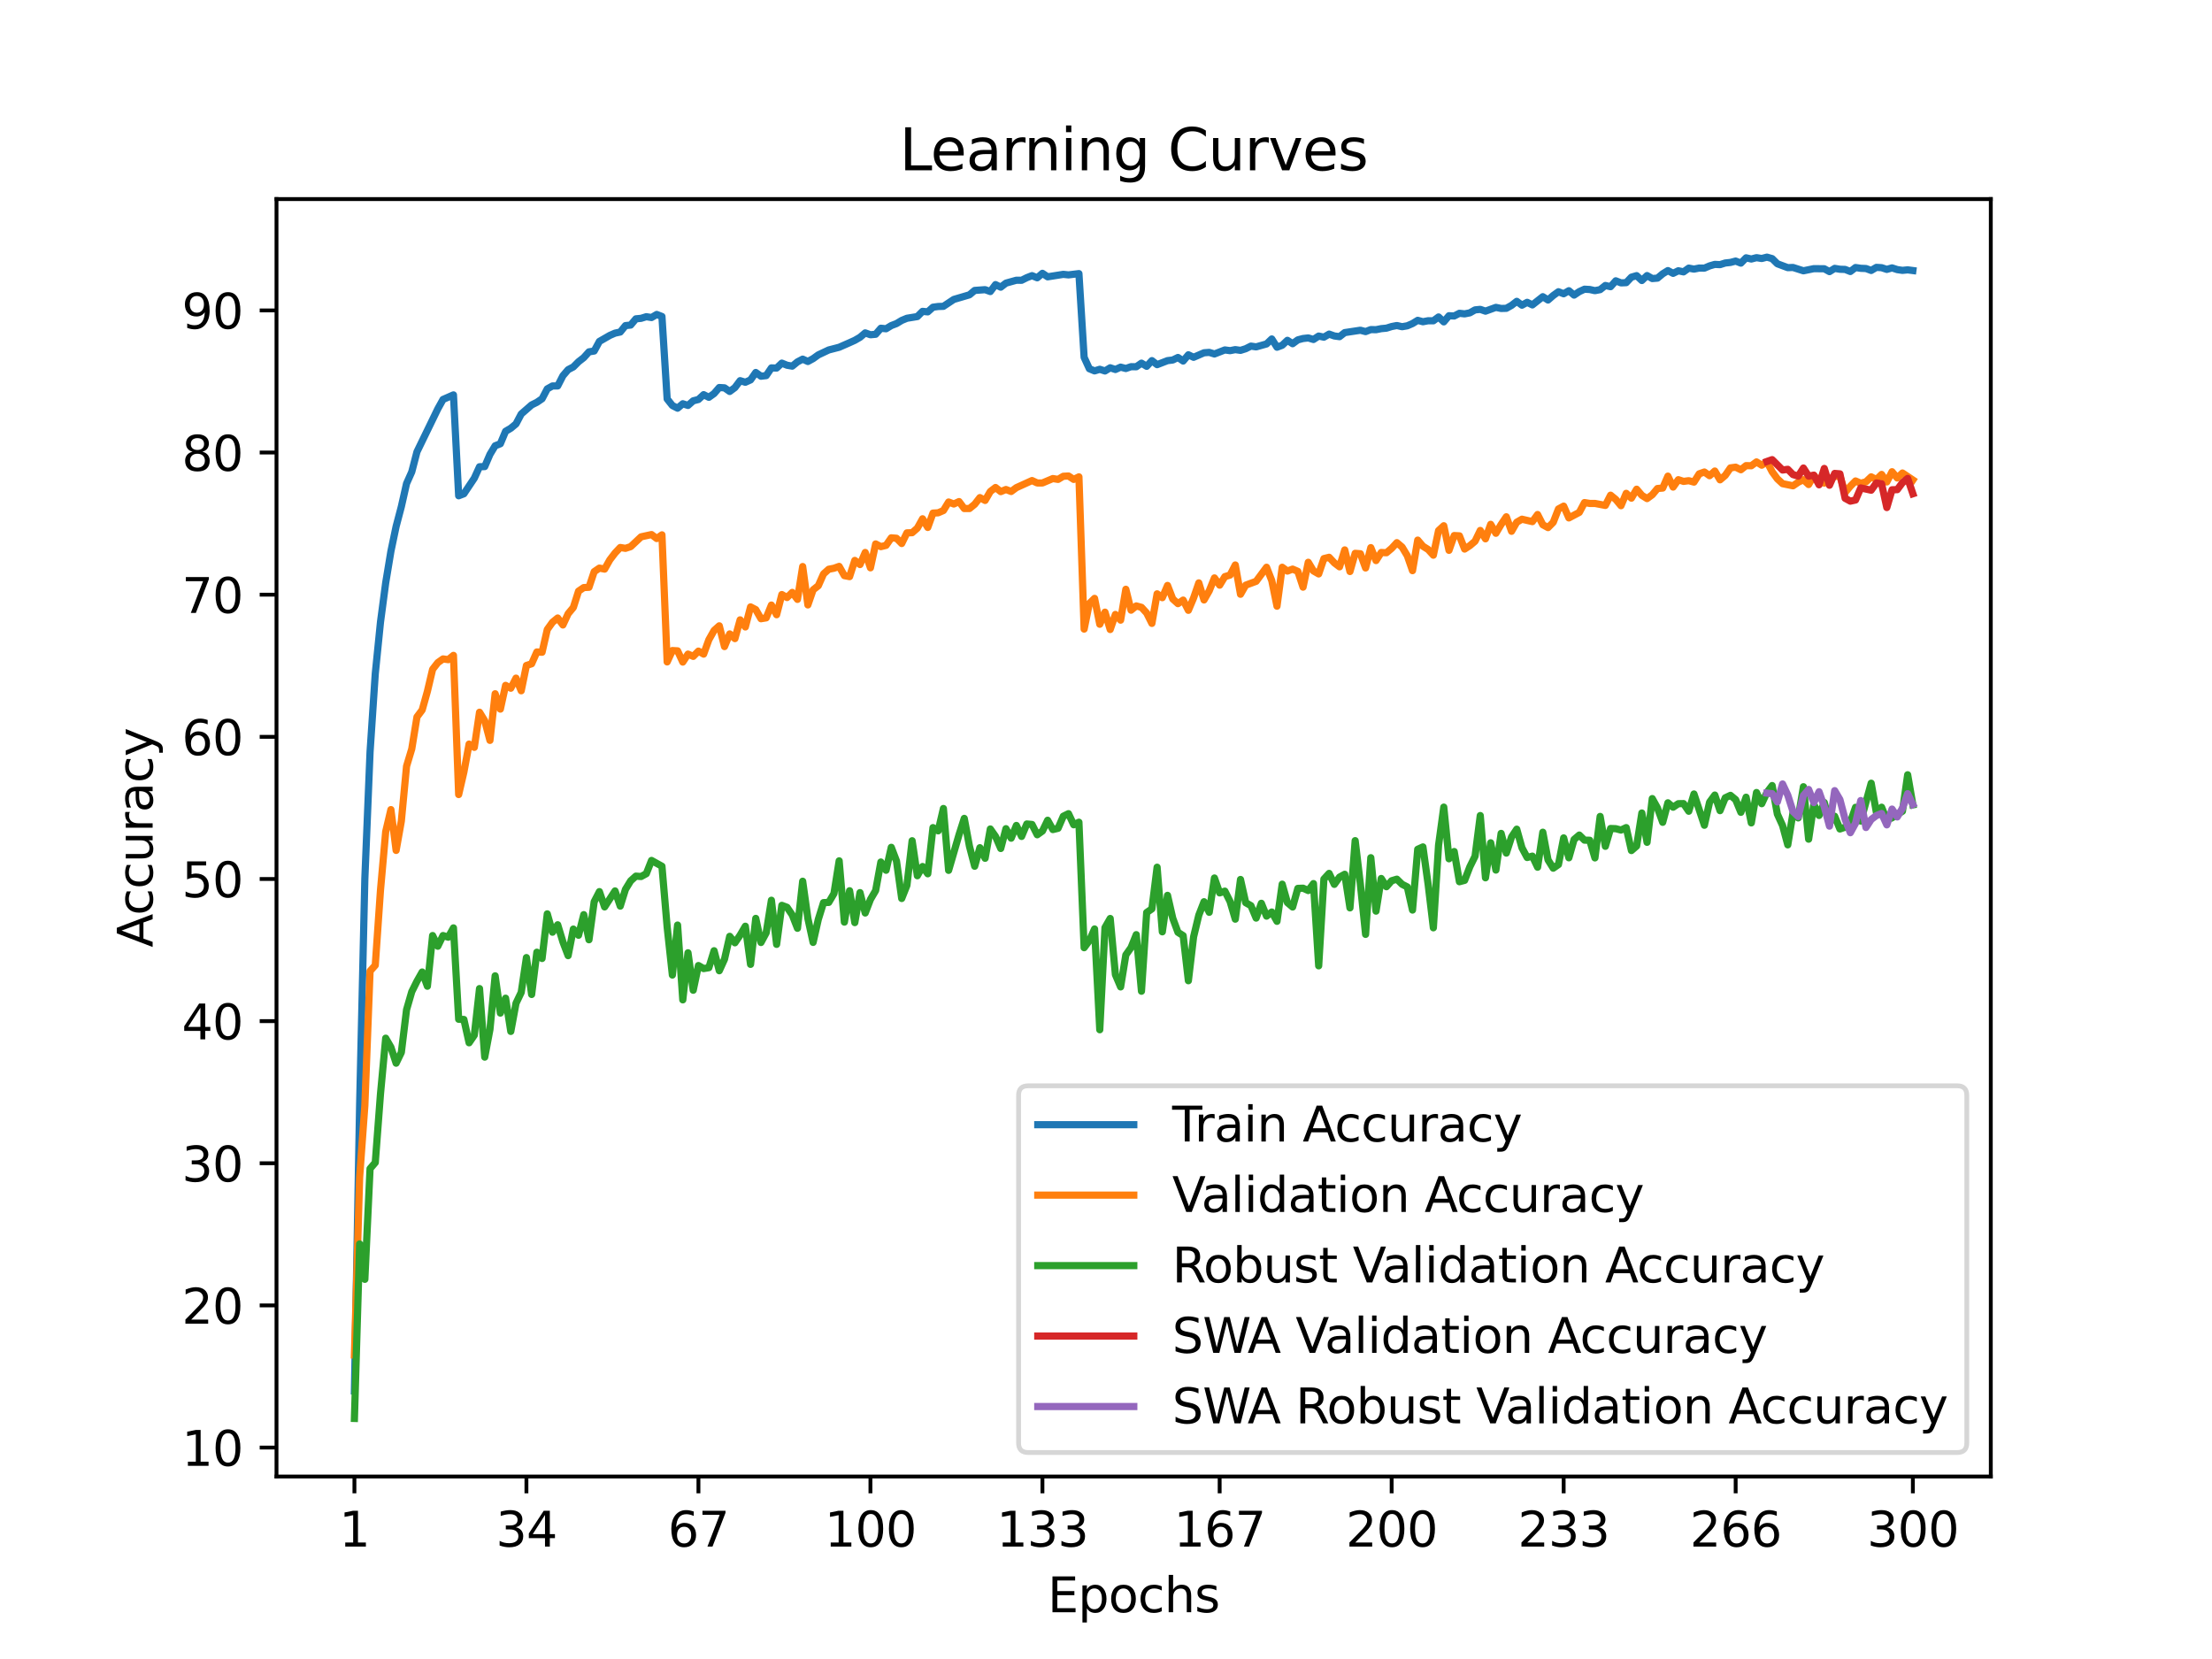 <?xml version="1.0" encoding="utf-8" standalone="no"?>
<!DOCTYPE svg PUBLIC "-//W3C//DTD SVG 1.1//EN"
  "http://www.w3.org/Graphics/SVG/1.1/DTD/svg11.dtd">
<svg xmlns:xlink="http://www.w3.org/1999/xlink" width="460.8pt" height="345.6pt" viewBox="0 0 460.8 345.6" xmlns="http://www.w3.org/2000/svg" version="1.1">
 <defs>
  <style type="text/css">*{stroke-linejoin: round; stroke-linecap: butt}</style>
 </defs>
 <g id="figure_1">
  <g id="patch_1">
   <path d="M 0 345.6 
L 460.8 345.6 
L 460.8 0 
L 0 0 
z
" style="fill: #ffffff"/>
  </g>
  <g id="axes_1">
   <g id="patch_2">
    <path d="M 57.6 307.584 
L 414.72 307.584 
L 414.72 41.472 
L 57.6 41.472 
z
" style="fill: #ffffff"/>
   </g>
   <g id="matplotlib.axis_1">
    <g id="xtick_1">
     <g id="line2d_1">
      <defs>
       <path id="me65aa4ca86" d="M 0 0 
L 0 3.5 
" style="stroke: #000000; stroke-width: 0.8"/>
      </defs>
      <g>
       <use xlink:href="#me65aa4ca86" x="73.833" y="307.584" style="stroke: #000000; stroke-width: 0.8"/>
      </g>
     </g>
     <g id="text_1">
      <!-- 1 -->
      <g transform="translate(70.651 322.182) scale(0.1 -0.1)">
       <defs>
        <path id="DejaVuSans-31" d="M 794 531 
L 1825 531 
L 1825 4091 
L 703 3866 
L 703 4441 
L 1819 4666 
L 2450 4666 
L 2450 531 
L 3481 531 
L 3481 0 
L 794 0 
L 794 531 
z
" transform="scale(0.016)"/>
       </defs>
       <use xlink:href="#DejaVuSans-31"/>
      </g>
     </g>
    </g>
    <g id="xtick_2">
     <g id="line2d_2">
      <g>
       <use xlink:href="#me65aa4ca86" x="109.664" y="307.584" style="stroke: #000000; stroke-width: 0.8"/>
      </g>
     </g>
     <g id="text_2">
      <!-- 34 -->
      <g transform="translate(103.302 322.182) scale(0.1 -0.1)">
       <defs>
        <path id="DejaVuSans-33" d="M 2597 2516 
Q 3050 2419 3304 2112 
Q 3559 1806 3559 1356 
Q 3559 666 3084 287 
Q 2609 -91 1734 -91 
Q 1441 -91 1130 -33 
Q 819 25 488 141 
L 488 750 
Q 750 597 1062 519 
Q 1375 441 1716 441 
Q 2309 441 2620 675 
Q 2931 909 2931 1356 
Q 2931 1769 2642 2001 
Q 2353 2234 1838 2234 
L 1294 2234 
L 1294 2753 
L 1863 2753 
Q 2328 2753 2575 2939 
Q 2822 3125 2822 3475 
Q 2822 3834 2567 4026 
Q 2313 4219 1838 4219 
Q 1578 4219 1281 4162 
Q 984 4106 628 3988 
L 628 4550 
Q 988 4650 1302 4700 
Q 1616 4750 1894 4750 
Q 2613 4750 3031 4423 
Q 3450 4097 3450 3541 
Q 3450 3153 3228 2886 
Q 3006 2619 2597 2516 
z
" transform="scale(0.016)"/>
        <path id="DejaVuSans-34" d="M 2419 4116 
L 825 1625 
L 2419 1625 
L 2419 4116 
z
M 2253 4666 
L 3047 4666 
L 3047 1625 
L 3713 1625 
L 3713 1100 
L 3047 1100 
L 3047 0 
L 2419 0 
L 2419 1100 
L 313 1100 
L 313 1709 
L 2253 4666 
z
" transform="scale(0.016)"/>
       </defs>
       <use xlink:href="#DejaVuSans-33"/>
       <use xlink:href="#DejaVuSans-34" x="63.623"/>
      </g>
     </g>
    </g>
    <g id="xtick_3">
     <g id="line2d_3">
      <g>
       <use xlink:href="#me65aa4ca86" x="145.496" y="307.584" style="stroke: #000000; stroke-width: 0.8"/>
      </g>
     </g>
     <g id="text_3">
      <!-- 67 -->
      <g transform="translate(139.133 322.182) scale(0.1 -0.1)">
       <defs>
        <path id="DejaVuSans-36" d="M 2113 2584 
Q 1688 2584 1439 2293 
Q 1191 2003 1191 1497 
Q 1191 994 1439 701 
Q 1688 409 2113 409 
Q 2538 409 2786 701 
Q 3034 994 3034 1497 
Q 3034 2003 2786 2293 
Q 2538 2584 2113 2584 
z
M 3366 4563 
L 3366 3988 
Q 3128 4100 2886 4159 
Q 2644 4219 2406 4219 
Q 1781 4219 1451 3797 
Q 1122 3375 1075 2522 
Q 1259 2794 1537 2939 
Q 1816 3084 2150 3084 
Q 2853 3084 3261 2657 
Q 3669 2231 3669 1497 
Q 3669 778 3244 343 
Q 2819 -91 2113 -91 
Q 1303 -91 875 529 
Q 447 1150 447 2328 
Q 447 3434 972 4092 
Q 1497 4750 2381 4750 
Q 2619 4750 2861 4703 
Q 3103 4656 3366 4563 
z
" transform="scale(0.016)"/>
        <path id="DejaVuSans-37" d="M 525 4666 
L 3525 4666 
L 3525 4397 
L 1831 0 
L 1172 0 
L 2766 4134 
L 525 4134 
L 525 4666 
z
" transform="scale(0.016)"/>
       </defs>
       <use xlink:href="#DejaVuSans-36"/>
       <use xlink:href="#DejaVuSans-37" x="63.623"/>
      </g>
     </g>
    </g>
    <g id="xtick_4">
     <g id="line2d_4">
      <g>
       <use xlink:href="#me65aa4ca86" x="181.327" y="307.584" style="stroke: #000000; stroke-width: 0.8"/>
      </g>
     </g>
     <g id="text_4">
      <!-- 100 -->
      <g transform="translate(171.783 322.182) scale(0.1 -0.1)">
       <defs>
        <path id="DejaVuSans-30" d="M 2034 4250 
Q 1547 4250 1301 3770 
Q 1056 3291 1056 2328 
Q 1056 1369 1301 889 
Q 1547 409 2034 409 
Q 2525 409 2770 889 
Q 3016 1369 3016 2328 
Q 3016 3291 2770 3770 
Q 2525 4250 2034 4250 
z
M 2034 4750 
Q 2819 4750 3233 4129 
Q 3647 3509 3647 2328 
Q 3647 1150 3233 529 
Q 2819 -91 2034 -91 
Q 1250 -91 836 529 
Q 422 1150 422 2328 
Q 422 3509 836 4129 
Q 1250 4750 2034 4750 
z
" transform="scale(0.016)"/>
       </defs>
       <use xlink:href="#DejaVuSans-31"/>
       <use xlink:href="#DejaVuSans-30" x="63.623"/>
       <use xlink:href="#DejaVuSans-30" x="127.246"/>
      </g>
     </g>
    </g>
    <g id="xtick_5">
     <g id="line2d_5">
      <g>
       <use xlink:href="#me65aa4ca86" x="217.158" y="307.584" style="stroke: #000000; stroke-width: 0.8"/>
      </g>
     </g>
     <g id="text_5">
      <!-- 133 -->
      <g transform="translate(207.615 322.182) scale(0.1 -0.1)">
       <use xlink:href="#DejaVuSans-31"/>
       <use xlink:href="#DejaVuSans-33" x="63.623"/>
       <use xlink:href="#DejaVuSans-33" x="127.246"/>
      </g>
     </g>
    </g>
    <g id="xtick_6">
     <g id="line2d_6">
      <g>
       <use xlink:href="#me65aa4ca86" x="254.076" y="307.584" style="stroke: #000000; stroke-width: 0.8"/>
      </g>
     </g>
     <g id="text_6">
      <!-- 167 -->
      <g transform="translate(244.532 322.182) scale(0.1 -0.1)">
       <use xlink:href="#DejaVuSans-31"/>
       <use xlink:href="#DejaVuSans-36" x="63.623"/>
       <use xlink:href="#DejaVuSans-37" x="127.246"/>
      </g>
     </g>
    </g>
    <g id="xtick_7">
     <g id="line2d_7">
      <g>
       <use xlink:href="#me65aa4ca86" x="289.907" y="307.584" style="stroke: #000000; stroke-width: 0.8"/>
      </g>
     </g>
     <g id="text_7">
      <!-- 200 -->
      <g transform="translate(280.363 322.182) scale(0.1 -0.1)">
       <defs>
        <path id="DejaVuSans-32" d="M 1228 531 
L 3431 531 
L 3431 0 
L 469 0 
L 469 531 
Q 828 903 1448 1529 
Q 2069 2156 2228 2338 
Q 2531 2678 2651 2914 
Q 2772 3150 2772 3378 
Q 2772 3750 2511 3984 
Q 2250 4219 1831 4219 
Q 1534 4219 1204 4116 
Q 875 4013 500 3803 
L 500 4441 
Q 881 4594 1212 4672 
Q 1544 4750 1819 4750 
Q 2544 4750 2975 4387 
Q 3406 4025 3406 3419 
Q 3406 3131 3298 2873 
Q 3191 2616 2906 2266 
Q 2828 2175 2409 1742 
Q 1991 1309 1228 531 
z
" transform="scale(0.016)"/>
       </defs>
       <use xlink:href="#DejaVuSans-32"/>
       <use xlink:href="#DejaVuSans-30" x="63.623"/>
       <use xlink:href="#DejaVuSans-30" x="127.246"/>
      </g>
     </g>
    </g>
    <g id="xtick_8">
     <g id="line2d_8">
      <g>
       <use xlink:href="#me65aa4ca86" x="325.739" y="307.584" style="stroke: #000000; stroke-width: 0.8"/>
      </g>
     </g>
     <g id="text_8">
      <!-- 233 -->
      <g transform="translate(316.195 322.182) scale(0.1 -0.1)">
       <use xlink:href="#DejaVuSans-32"/>
       <use xlink:href="#DejaVuSans-33" x="63.623"/>
       <use xlink:href="#DejaVuSans-33" x="127.246"/>
      </g>
     </g>
    </g>
    <g id="xtick_9">
     <g id="line2d_9">
      <g>
       <use xlink:href="#me65aa4ca86" x="361.57" y="307.584" style="stroke: #000000; stroke-width: 0.8"/>
      </g>
     </g>
     <g id="text_9">
      <!-- 266 -->
      <g transform="translate(352.026 322.182) scale(0.1 -0.1)">
       <use xlink:href="#DejaVuSans-32"/>
       <use xlink:href="#DejaVuSans-36" x="63.623"/>
       <use xlink:href="#DejaVuSans-36" x="127.246"/>
      </g>
     </g>
    </g>
    <g id="xtick_10">
     <g id="line2d_10">
      <g>
       <use xlink:href="#me65aa4ca86" x="398.487" y="307.584" style="stroke: #000000; stroke-width: 0.8"/>
      </g>
     </g>
     <g id="text_10">
      <!-- 300 -->
      <g transform="translate(388.944 322.182) scale(0.1 -0.1)">
       <use xlink:href="#DejaVuSans-33"/>
       <use xlink:href="#DejaVuSans-30" x="63.623"/>
       <use xlink:href="#DejaVuSans-30" x="127.246"/>
      </g>
     </g>
    </g>
    <g id="text_11">
     <!-- Epochs -->
     <g transform="translate(218.244 335.861) scale(0.1 -0.1)">
      <defs>
       <path id="DejaVuSans-45" d="M 628 4666 
L 3578 4666 
L 3578 4134 
L 1259 4134 
L 1259 2753 
L 3481 2753 
L 3481 2222 
L 1259 2222 
L 1259 531 
L 3634 531 
L 3634 0 
L 628 0 
L 628 4666 
z
" transform="scale(0.016)"/>
       <path id="DejaVuSans-70" d="M 1159 525 
L 1159 -1331 
L 581 -1331 
L 581 3500 
L 1159 3500 
L 1159 2969 
Q 1341 3281 1617 3432 
Q 1894 3584 2278 3584 
Q 2916 3584 3314 3078 
Q 3713 2572 3713 1747 
Q 3713 922 3314 415 
Q 2916 -91 2278 -91 
Q 1894 -91 1617 61 
Q 1341 213 1159 525 
z
M 3116 1747 
Q 3116 2381 2855 2742 
Q 2594 3103 2138 3103 
Q 1681 3103 1420 2742 
Q 1159 2381 1159 1747 
Q 1159 1113 1420 752 
Q 1681 391 2138 391 
Q 2594 391 2855 752 
Q 3116 1113 3116 1747 
z
" transform="scale(0.016)"/>
       <path id="DejaVuSans-6f" d="M 1959 3097 
Q 1497 3097 1228 2736 
Q 959 2375 959 1747 
Q 959 1119 1226 758 
Q 1494 397 1959 397 
Q 2419 397 2687 759 
Q 2956 1122 2956 1747 
Q 2956 2369 2687 2733 
Q 2419 3097 1959 3097 
z
M 1959 3584 
Q 2709 3584 3137 3096 
Q 3566 2609 3566 1747 
Q 3566 888 3137 398 
Q 2709 -91 1959 -91 
Q 1206 -91 779 398 
Q 353 888 353 1747 
Q 353 2609 779 3096 
Q 1206 3584 1959 3584 
z
" transform="scale(0.016)"/>
       <path id="DejaVuSans-63" d="M 3122 3366 
L 3122 2828 
Q 2878 2963 2633 3030 
Q 2388 3097 2138 3097 
Q 1578 3097 1268 2742 
Q 959 2388 959 1747 
Q 959 1106 1268 751 
Q 1578 397 2138 397 
Q 2388 397 2633 464 
Q 2878 531 3122 666 
L 3122 134 
Q 2881 22 2623 -34 
Q 2366 -91 2075 -91 
Q 1284 -91 818 406 
Q 353 903 353 1747 
Q 353 2603 823 3093 
Q 1294 3584 2113 3584 
Q 2378 3584 2631 3529 
Q 2884 3475 3122 3366 
z
" transform="scale(0.016)"/>
       <path id="DejaVuSans-68" d="M 3513 2113 
L 3513 0 
L 2938 0 
L 2938 2094 
Q 2938 2591 2744 2837 
Q 2550 3084 2163 3084 
Q 1697 3084 1428 2787 
Q 1159 2491 1159 1978 
L 1159 0 
L 581 0 
L 581 4863 
L 1159 4863 
L 1159 2956 
Q 1366 3272 1645 3428 
Q 1925 3584 2291 3584 
Q 2894 3584 3203 3211 
Q 3513 2838 3513 2113 
z
" transform="scale(0.016)"/>
       <path id="DejaVuSans-73" d="M 2834 3397 
L 2834 2853 
Q 2591 2978 2328 3040 
Q 2066 3103 1784 3103 
Q 1356 3103 1142 2972 
Q 928 2841 928 2578 
Q 928 2378 1081 2264 
Q 1234 2150 1697 2047 
L 1894 2003 
Q 2506 1872 2764 1633 
Q 3022 1394 3022 966 
Q 3022 478 2636 193 
Q 2250 -91 1575 -91 
Q 1294 -91 989 -36 
Q 684 19 347 128 
L 347 722 
Q 666 556 975 473 
Q 1284 391 1588 391 
Q 1994 391 2212 530 
Q 2431 669 2431 922 
Q 2431 1156 2273 1281 
Q 2116 1406 1581 1522 
L 1381 1569 
Q 847 1681 609 1914 
Q 372 2147 372 2553 
Q 372 3047 722 3315 
Q 1072 3584 1716 3584 
Q 2034 3584 2315 3537 
Q 2597 3491 2834 3397 
z
" transform="scale(0.016)"/>
      </defs>
      <use xlink:href="#DejaVuSans-45"/>
      <use xlink:href="#DejaVuSans-70" x="63.184"/>
      <use xlink:href="#DejaVuSans-6f" x="126.66"/>
      <use xlink:href="#DejaVuSans-63" x="187.842"/>
      <use xlink:href="#DejaVuSans-68" x="242.822"/>
      <use xlink:href="#DejaVuSans-73" x="306.201"/>
     </g>
    </g>
   </g>
   <g id="matplotlib.axis_2">
    <g id="ytick_1">
     <g id="line2d_11">
      <defs>
       <path id="m3cdba4a5f1" d="M 0 0 
L -3.5 0 
" style="stroke: #000000; stroke-width: 0.8"/>
      </defs>
      <g>
       <use xlink:href="#m3cdba4a5f1" x="57.6" y="301.553" style="stroke: #000000; stroke-width: 0.8"/>
      </g>
     </g>
     <g id="text_12">
      <!-- 10 -->
      <g transform="translate(37.875 305.352) scale(0.1 -0.1)">
       <use xlink:href="#DejaVuSans-31"/>
       <use xlink:href="#DejaVuSans-30" x="63.623"/>
      </g>
     </g>
    </g>
    <g id="ytick_2">
     <g id="line2d_12">
      <g>
       <use xlink:href="#m3cdba4a5f1" x="57.6" y="271.942" style="stroke: #000000; stroke-width: 0.8"/>
      </g>
     </g>
     <g id="text_13">
      <!-- 20 -->
      <g transform="translate(37.875 275.741) scale(0.1 -0.1)">
       <use xlink:href="#DejaVuSans-32"/>
       <use xlink:href="#DejaVuSans-30" x="63.623"/>
      </g>
     </g>
    </g>
    <g id="ytick_3">
     <g id="line2d_13">
      <g>
       <use xlink:href="#m3cdba4a5f1" x="57.6" y="242.33" style="stroke: #000000; stroke-width: 0.8"/>
      </g>
     </g>
     <g id="text_14">
      <!-- 30 -->
      <g transform="translate(37.875 246.129) scale(0.1 -0.1)">
       <use xlink:href="#DejaVuSans-33"/>
       <use xlink:href="#DejaVuSans-30" x="63.623"/>
      </g>
     </g>
    </g>
    <g id="ytick_4">
     <g id="line2d_14">
      <g>
       <use xlink:href="#m3cdba4a5f1" x="57.6" y="212.718" style="stroke: #000000; stroke-width: 0.8"/>
      </g>
     </g>
     <g id="text_15">
      <!-- 40 -->
      <g transform="translate(37.875 216.518) scale(0.1 -0.1)">
       <use xlink:href="#DejaVuSans-34"/>
       <use xlink:href="#DejaVuSans-30" x="63.623"/>
      </g>
     </g>
    </g>
    <g id="ytick_5">
     <g id="line2d_15">
      <g>
       <use xlink:href="#m3cdba4a5f1" x="57.6" y="183.107" style="stroke: #000000; stroke-width: 0.8"/>
      </g>
     </g>
     <g id="text_16">
      <!-- 50 -->
      <g transform="translate(37.875 186.906) scale(0.1 -0.1)">
       <defs>
        <path id="DejaVuSans-35" d="M 691 4666 
L 3169 4666 
L 3169 4134 
L 1269 4134 
L 1269 2991 
Q 1406 3038 1543 3061 
Q 1681 3084 1819 3084 
Q 2600 3084 3056 2656 
Q 3513 2228 3513 1497 
Q 3513 744 3044 326 
Q 2575 -91 1722 -91 
Q 1428 -91 1123 -41 
Q 819 9 494 109 
L 494 744 
Q 775 591 1075 516 
Q 1375 441 1709 441 
Q 2250 441 2565 725 
Q 2881 1009 2881 1497 
Q 2881 1984 2565 2268 
Q 2250 2553 1709 2553 
Q 1456 2553 1204 2497 
Q 953 2441 691 2322 
L 691 4666 
z
" transform="scale(0.016)"/>
       </defs>
       <use xlink:href="#DejaVuSans-35"/>
       <use xlink:href="#DejaVuSans-30" x="63.623"/>
      </g>
     </g>
    </g>
    <g id="ytick_6">
     <g id="line2d_16">
      <g>
       <use xlink:href="#m3cdba4a5f1" x="57.6" y="153.495" style="stroke: #000000; stroke-width: 0.8"/>
      </g>
     </g>
     <g id="text_17">
      <!-- 60 -->
      <g transform="translate(37.875 157.295) scale(0.1 -0.1)">
       <use xlink:href="#DejaVuSans-36"/>
       <use xlink:href="#DejaVuSans-30" x="63.623"/>
      </g>
     </g>
    </g>
    <g id="ytick_7">
     <g id="line2d_17">
      <g>
       <use xlink:href="#m3cdba4a5f1" x="57.6" y="123.884" style="stroke: #000000; stroke-width: 0.8"/>
      </g>
     </g>
     <g id="text_18">
      <!-- 70 -->
      <g transform="translate(37.875 127.683) scale(0.1 -0.1)">
       <use xlink:href="#DejaVuSans-37"/>
       <use xlink:href="#DejaVuSans-30" x="63.623"/>
      </g>
     </g>
    </g>
    <g id="ytick_8">
     <g id="line2d_18">
      <g>
       <use xlink:href="#m3cdba4a5f1" x="57.6" y="94.272" style="stroke: #000000; stroke-width: 0.8"/>
      </g>
     </g>
     <g id="text_19">
      <!-- 80 -->
      <g transform="translate(37.875 98.071) scale(0.1 -0.1)">
       <defs>
        <path id="DejaVuSans-38" d="M 2034 2216 
Q 1584 2216 1326 1975 
Q 1069 1734 1069 1313 
Q 1069 891 1326 650 
Q 1584 409 2034 409 
Q 2484 409 2743 651 
Q 3003 894 3003 1313 
Q 3003 1734 2745 1975 
Q 2488 2216 2034 2216 
z
M 1403 2484 
Q 997 2584 770 2862 
Q 544 3141 544 3541 
Q 544 4100 942 4425 
Q 1341 4750 2034 4750 
Q 2731 4750 3128 4425 
Q 3525 4100 3525 3541 
Q 3525 3141 3298 2862 
Q 3072 2584 2669 2484 
Q 3125 2378 3379 2068 
Q 3634 1759 3634 1313 
Q 3634 634 3220 271 
Q 2806 -91 2034 -91 
Q 1263 -91 848 271 
Q 434 634 434 1313 
Q 434 1759 690 2068 
Q 947 2378 1403 2484 
z
M 1172 3481 
Q 1172 3119 1398 2916 
Q 1625 2713 2034 2713 
Q 2441 2713 2670 2916 
Q 2900 3119 2900 3481 
Q 2900 3844 2670 4047 
Q 2441 4250 2034 4250 
Q 1625 4250 1398 4047 
Q 1172 3844 1172 3481 
z
" transform="scale(0.016)"/>
       </defs>
       <use xlink:href="#DejaVuSans-38"/>
       <use xlink:href="#DejaVuSans-30" x="63.623"/>
      </g>
     </g>
    </g>
    <g id="ytick_9">
     <g id="line2d_19">
      <g>
       <use xlink:href="#m3cdba4a5f1" x="57.6" y="64.661" style="stroke: #000000; stroke-width: 0.8"/>
      </g>
     </g>
     <g id="text_20">
      <!-- 90 -->
      <g transform="translate(37.875 68.46) scale(0.1 -0.1)">
       <defs>
        <path id="DejaVuSans-39" d="M 703 97 
L 703 672 
Q 941 559 1184 500 
Q 1428 441 1663 441 
Q 2288 441 2617 861 
Q 2947 1281 2994 2138 
Q 2813 1869 2534 1725 
Q 2256 1581 1919 1581 
Q 1219 1581 811 2004 
Q 403 2428 403 3163 
Q 403 3881 828 4315 
Q 1253 4750 1959 4750 
Q 2769 4750 3195 4129 
Q 3622 3509 3622 2328 
Q 3622 1225 3098 567 
Q 2575 -91 1691 -91 
Q 1453 -91 1209 -44 
Q 966 3 703 97 
z
M 1959 2075 
Q 2384 2075 2632 2365 
Q 2881 2656 2881 3163 
Q 2881 3666 2632 3958 
Q 2384 4250 1959 4250 
Q 1534 4250 1286 3958 
Q 1038 3666 1038 3163 
Q 1038 2656 1286 2365 
Q 1534 2075 1959 2075 
z
" transform="scale(0.016)"/>
       </defs>
       <use xlink:href="#DejaVuSans-39"/>
       <use xlink:href="#DejaVuSans-30" x="63.623"/>
      </g>
     </g>
    </g>
    <g id="text_21">
     <!-- Accuracy -->
     <g transform="translate(31.795 197.356) rotate(-90) scale(0.1 -0.1)">
      <defs>
       <path id="DejaVuSans-41" d="M 2188 4044 
L 1331 1722 
L 3047 1722 
L 2188 4044 
z
M 1831 4666 
L 2547 4666 
L 4325 0 
L 3669 0 
L 3244 1197 
L 1141 1197 
L 716 0 
L 50 0 
L 1831 4666 
z
" transform="scale(0.016)"/>
       <path id="DejaVuSans-75" d="M 544 1381 
L 544 3500 
L 1119 3500 
L 1119 1403 
Q 1119 906 1312 657 
Q 1506 409 1894 409 
Q 2359 409 2629 706 
Q 2900 1003 2900 1516 
L 2900 3500 
L 3475 3500 
L 3475 0 
L 2900 0 
L 2900 538 
Q 2691 219 2414 64 
Q 2138 -91 1772 -91 
Q 1169 -91 856 284 
Q 544 659 544 1381 
z
M 1991 3584 
L 1991 3584 
z
" transform="scale(0.016)"/>
       <path id="DejaVuSans-72" d="M 2631 2963 
Q 2534 3019 2420 3045 
Q 2306 3072 2169 3072 
Q 1681 3072 1420 2755 
Q 1159 2438 1159 1844 
L 1159 0 
L 581 0 
L 581 3500 
L 1159 3500 
L 1159 2956 
Q 1341 3275 1631 3429 
Q 1922 3584 2338 3584 
Q 2397 3584 2469 3576 
Q 2541 3569 2628 3553 
L 2631 2963 
z
" transform="scale(0.016)"/>
       <path id="DejaVuSans-61" d="M 2194 1759 
Q 1497 1759 1228 1600 
Q 959 1441 959 1056 
Q 959 750 1161 570 
Q 1363 391 1709 391 
Q 2188 391 2477 730 
Q 2766 1069 2766 1631 
L 2766 1759 
L 2194 1759 
z
M 3341 1997 
L 3341 0 
L 2766 0 
L 2766 531 
Q 2569 213 2275 61 
Q 1981 -91 1556 -91 
Q 1019 -91 701 211 
Q 384 513 384 1019 
Q 384 1609 779 1909 
Q 1175 2209 1959 2209 
L 2766 2209 
L 2766 2266 
Q 2766 2663 2505 2880 
Q 2244 3097 1772 3097 
Q 1472 3097 1187 3025 
Q 903 2953 641 2809 
L 641 3341 
Q 956 3463 1253 3523 
Q 1550 3584 1831 3584 
Q 2591 3584 2966 3190 
Q 3341 2797 3341 1997 
z
" transform="scale(0.016)"/>
       <path id="DejaVuSans-79" d="M 2059 -325 
Q 1816 -950 1584 -1140 
Q 1353 -1331 966 -1331 
L 506 -1331 
L 506 -850 
L 844 -850 
Q 1081 -850 1212 -737 
Q 1344 -625 1503 -206 
L 1606 56 
L 191 3500 
L 800 3500 
L 1894 763 
L 2988 3500 
L 3597 3500 
L 2059 -325 
z
" transform="scale(0.016)"/>
      </defs>
      <use xlink:href="#DejaVuSans-41"/>
      <use xlink:href="#DejaVuSans-63" x="66.658"/>
      <use xlink:href="#DejaVuSans-63" x="121.639"/>
      <use xlink:href="#DejaVuSans-75" x="176.619"/>
      <use xlink:href="#DejaVuSans-72" x="239.998"/>
      <use xlink:href="#DejaVuSans-61" x="281.111"/>
      <use xlink:href="#DejaVuSans-63" x="342.391"/>
      <use xlink:href="#DejaVuSans-79" x="397.371"/>
     </g>
    </g>
   </g>
   <g id="line2d_20">
    <path d="M 73.833 289.762 
L 74.919 230.142 
L 76.004 183.03 
L 77.09 156.628 
L 78.176 140.342 
L 79.262 129.599 
L 80.348 121.408 
L 81.433 114.846 
L 82.519 109.664 
L 83.605 105.542 
L 84.691 100.733 
L 85.777 98.299 
L 86.862 94.118 
L 91.206 85.169 
L 92.291 83.215 
L 94.463 82.262 
L 95.549 103.28 
L 96.635 102.865 
L 98.806 99.614 
L 99.892 97.233 
L 100.978 97.198 
L 102.064 94.663 
L 103.149 92.863 
L 104.235 92.442 
L 105.321 89.848 
L 106.407 89.209 
L 107.493 88.308 
L 108.578 86.247 
L 110.75 84.352 
L 111.836 83.813 
L 112.922 83.073 
L 114.007 81.006 
L 115.093 80.402 
L 116.179 80.396 
L 117.265 78.276 
L 118.351 77.009 
L 119.436 76.44 
L 120.522 75.35 
L 121.608 74.503 
L 122.694 73.295 
L 123.78 73.123 
L 124.865 71.122 
L 127.037 69.872 
L 128.123 69.398 
L 129.209 69.167 
L 130.294 67.829 
L 131.38 67.716 
L 132.466 66.419 
L 133.552 66.313 
L 134.638 65.975 
L 135.723 66.147 
L 136.809 65.507 
L 137.895 65.928 
L 138.981 83.109 
L 140.067 84.477 
L 141.152 85.033 
L 142.238 84.109 
L 143.324 84.459 
L 144.41 83.499 
L 145.496 83.221 
L 146.581 82.214 
L 147.667 82.765 
L 148.753 81.989 
L 149.839 80.728 
L 150.925 80.793 
L 152.01 81.551 
L 153.096 80.746 
L 154.182 79.3 
L 155.268 79.632 
L 156.354 79.141 
L 157.439 77.595 
L 158.525 78.371 
L 159.611 78.246 
L 160.697 76.641 
L 161.783 76.671 
L 162.868 75.646 
L 163.954 76.085 
L 165.04 76.274 
L 166.126 75.386 
L 167.212 74.817 
L 168.297 75.303 
L 169.383 74.711 
L 170.469 73.929 
L 172.641 72.904 
L 174.812 72.342 
L 176.984 71.388 
L 178.07 70.897 
L 179.155 70.269 
L 180.241 69.345 
L 181.327 69.736 
L 182.413 69.635 
L 183.499 68.38 
L 184.584 68.486 
L 185.67 67.823 
L 186.756 67.408 
L 187.842 66.751 
L 188.928 66.301 
L 191.099 65.946 
L 192.185 64.862 
L 193.271 64.968 
L 194.357 63.997 
L 195.442 63.849 
L 196.528 63.814 
L 198.7 62.374 
L 201.957 61.415 
L 203.043 60.503 
L 205.215 60.343 
L 206.3 60.734 
L 207.386 59.289 
L 208.472 59.822 
L 209.558 58.981 
L 211.729 58.377 
L 212.815 58.389 
L 213.901 57.844 
L 214.987 57.423 
L 216.073 57.868 
L 217.158 56.938 
L 218.244 57.666 
L 221.502 57.151 
L 222.587 57.264 
L 224.759 56.997 
L 225.845 74.444 
L 226.931 76.813 
L 228.016 77.263 
L 229.102 76.932 
L 230.188 77.281 
L 231.274 76.618 
L 232.36 76.973 
L 233.445 76.481 
L 234.531 76.766 
L 235.617 76.387 
L 236.703 76.404 
L 237.789 75.652 
L 238.875 76.31 
L 239.96 75.125 
L 241.046 75.966 
L 243.218 75.125 
L 244.304 74.995 
L 245.389 74.468 
L 246.475 75.208 
L 247.561 73.911 
L 248.647 74.432 
L 250.818 73.491 
L 251.904 73.408 
L 252.99 73.739 
L 255.162 72.898 
L 256.247 73.047 
L 257.333 72.833 
L 258.419 72.987 
L 259.505 72.644 
L 260.591 72.099 
L 261.676 72.259 
L 263.848 71.649 
L 264.934 70.612 
L 266.02 72.33 
L 267.105 71.927 
L 268.191 70.897 
L 269.277 71.601 
L 270.363 70.802 
L 271.449 70.518 
L 272.534 70.399 
L 273.62 70.719 
L 274.706 70.008 
L 275.792 70.239 
L 276.878 69.6 
L 277.963 69.985 
L 279.049 70.133 
L 280.135 69.286 
L 283.392 68.794 
L 284.478 69.079 
L 285.564 68.658 
L 286.65 68.682 
L 287.736 68.463 
L 288.821 68.362 
L 289.907 68.024 
L 290.993 67.811 
L 292.079 68.06 
L 293.165 67.87 
L 294.25 67.403 
L 295.336 66.733 
L 296.422 67.024 
L 297.508 66.816 
L 298.594 66.828 
L 299.679 66.029 
L 300.765 67.053 
L 301.851 65.774 
L 302.937 65.827 
L 304.023 65.265 
L 305.108 65.383 
L 306.194 65.17 
L 307.28 64.554 
L 308.366 64.447 
L 309.452 64.82 
L 311.623 64.033 
L 312.709 64.258 
L 313.795 64.228 
L 314.881 63.618 
L 315.966 62.777 
L 317.052 63.577 
L 318.138 62.979 
L 319.224 63.517 
L 321.395 61.806 
L 322.481 62.499 
L 323.567 61.557 
L 324.653 60.775 
L 325.739 61.196 
L 326.824 60.562 
L 327.91 61.474 
L 328.996 60.746 
L 330.082 60.248 
L 331.168 60.308 
L 332.253 60.55 
L 333.339 60.337 
L 334.425 59.473 
L 335.511 59.721 
L 336.597 58.501 
L 337.682 58.928 
L 338.768 58.88 
L 339.854 57.737 
L 340.94 57.423 
L 342.026 58.436 
L 343.111 57.406 
L 344.197 58.028 
L 345.283 57.939 
L 346.369 57.038 
L 347.455 56.369 
L 348.54 56.944 
L 349.626 56.405 
L 350.712 56.636 
L 351.798 55.854 
L 352.884 56.061 
L 353.969 55.842 
L 355.055 55.86 
L 356.141 55.392 
L 357.227 55.078 
L 358.313 55.131 
L 359.398 54.788 
L 360.484 54.67 
L 361.57 54.385 
L 362.656 54.812 
L 363.742 53.71 
L 364.827 53.959 
L 365.913 53.675 
L 366.999 53.852 
L 368.085 53.568 
L 369.171 53.876 
L 370.256 54.948 
L 372.428 55.759 
L 373.514 55.718 
L 375.685 56.411 
L 377.857 55.967 
L 380.029 55.99 
L 381.114 56.582 
L 382.2 55.907 
L 383.286 56.091 
L 384.372 56.126 
L 385.458 56.559 
L 386.543 55.73 
L 387.629 55.895 
L 388.715 55.937 
L 389.801 56.34 
L 390.887 55.7 
L 391.972 55.765 
L 393.058 56.121 
L 394.144 55.807 
L 395.23 56.162 
L 396.316 56.322 
L 397.401 56.215 
L 398.487 56.357 
L 398.487 56.357 
" clip-path="url(#p09d17aad0c)" style="fill: none; stroke: #1f77b4; stroke-width: 1.5; stroke-linecap: square"/>
   </g>
   <g id="line2d_21">
    <path d="M 73.833 282.276 
L 74.919 245.262 
L 76.004 230.337 
L 77.09 202.295 
L 78.176 201.081 
L 79.262 185.446 
L 80.348 173.246 
L 81.433 168.656 
L 82.519 177.155 
L 83.605 171.055 
L 84.691 159.625 
L 85.777 156.012 
L 86.862 149.35 
L 87.948 147.899 
L 89.034 144.02 
L 90.12 139.43 
L 91.206 138.038 
L 92.291 137.268 
L 93.377 137.416 
L 94.463 136.528 
L 95.549 165.518 
L 96.635 160.839 
L 97.72 155.005 
L 98.806 155.687 
L 99.892 148.372 
L 100.978 150.149 
L 102.064 154.236 
L 103.149 144.523 
L 104.235 147.721 
L 105.321 142.776 
L 106.407 143.368 
L 107.493 141.266 
L 108.578 143.901 
L 109.664 138.63 
L 110.75 138.275 
L 111.836 135.817 
L 112.922 135.876 
L 114.007 131.139 
L 115.093 129.628 
L 116.179 128.74 
L 117.265 130.191 
L 118.351 127.852 
L 119.436 126.549 
L 120.522 123.143 
L 121.608 122.403 
L 122.694 122.344 
L 123.78 119.087 
L 124.865 118.346 
L 125.951 118.554 
L 127.037 116.629 
L 128.123 115.207 
L 129.209 114.053 
L 130.294 114.23 
L 131.38 113.875 
L 133.552 111.832 
L 135.723 111.358 
L 136.809 112.187 
L 137.895 111.417 
L 138.981 137.89 
L 140.067 135.521 
L 141.152 135.58 
L 142.238 137.92 
L 143.324 136.261 
L 144.41 136.735 
L 145.496 135.639 
L 146.581 136.261 
L 147.667 133.271 
L 148.753 131.346 
L 149.839 130.369 
L 150.925 134.692 
L 152.01 132.056 
L 153.096 133.034 
L 154.182 129.125 
L 155.268 130.606 
L 156.354 126.43 
L 157.439 126.993 
L 158.525 128.888 
L 159.611 128.71 
L 160.697 126.045 
L 161.783 128.059 
L 162.868 123.854 
L 163.954 124.476 
L 165.04 123.41 
L 166.126 124.861 
L 167.212 118.021 
L 168.297 126.016 
L 169.383 122.877 
L 170.469 122.018 
L 171.555 119.56 
L 172.641 118.583 
L 173.726 118.376 
L 174.812 117.991 
L 175.898 119.916 
L 176.984 120.123 
L 178.07 116.747 
L 179.155 117.606 
L 180.241 115.089 
L 181.327 118.287 
L 182.413 113.312 
L 183.499 113.875 
L 184.584 113.608 
L 185.67 112.039 
L 186.756 112.128 
L 187.842 113.224 
L 188.928 111.003 
L 190.013 110.973 
L 191.099 110.025 
L 192.185 108.071 
L 193.271 109.877 
L 194.357 106.887 
L 195.442 106.827 
L 196.528 106.354 
L 197.614 104.577 
L 198.7 104.991 
L 199.786 104.488 
L 200.871 105.939 
L 201.957 105.939 
L 203.043 105.051 
L 204.129 103.659 
L 205.215 104.251 
L 206.3 102.386 
L 207.386 101.557 
L 208.472 102.415 
L 209.558 101.971 
L 210.644 102.386 
L 211.729 101.586 
L 214.987 100.106 
L 216.073 100.609 
L 217.158 100.609 
L 219.33 99.691 
L 220.416 99.869 
L 221.502 99.217 
L 222.587 99.158 
L 223.673 99.869 
L 224.759 99.336 
L 225.845 131.05 
L 226.931 125.72 
L 228.016 124.654 
L 229.102 130.043 
L 230.188 127.526 
L 231.274 131.139 
L 232.36 128 
L 233.445 129.184 
L 234.531 122.758 
L 235.617 127.111 
L 236.703 126.223 
L 237.789 126.519 
L 238.875 127.704 
L 239.96 129.865 
L 241.046 123.706 
L 242.132 124.506 
L 243.218 121.959 
L 244.304 124.772 
L 245.389 125.749 
L 246.475 125.009 
L 247.561 127.141 
L 248.647 124.565 
L 249.733 121.426 
L 250.818 124.979 
L 251.904 123.084 
L 252.99 120.39 
L 254.076 121.9 
L 255.162 120.123 
L 256.247 119.797 
L 257.333 117.695 
L 258.419 123.795 
L 259.505 121.9 
L 261.676 121.1 
L 263.848 118.169 
L 264.934 120.952 
L 266.02 126.282 
L 267.105 118.169 
L 268.191 118.968 
L 269.277 118.554 
L 270.363 119.027 
L 271.449 122.314 
L 272.534 117.132 
L 273.62 118.939 
L 274.706 119.56 
L 275.792 116.362 
L 276.878 116.096 
L 277.963 117.251 
L 279.049 118.08 
L 280.135 114.556 
L 281.221 119.057 
L 282.307 115.267 
L 283.392 115.356 
L 284.478 118.317 
L 285.564 114.082 
L 286.65 116.777 
L 287.736 115.089 
L 288.821 115.148 
L 289.907 114.23 
L 290.993 113.046 
L 292.079 113.964 
L 293.165 115.77 
L 294.25 118.879 
L 295.336 112.513 
L 296.422 113.786 
L 297.508 114.467 
L 298.594 115.652 
L 299.679 110.529 
L 300.765 109.522 
L 301.851 114.645 
L 302.937 111.565 
L 304.023 111.624 
L 305.108 114.378 
L 306.194 113.668 
L 307.28 112.75 
L 308.366 110.499 
L 309.452 112.246 
L 310.537 109.226 
L 311.623 111.091 
L 312.709 109.256 
L 313.795 107.657 
L 314.881 110.677 
L 315.966 108.782 
L 317.052 108.16 
L 319.224 108.663 
L 320.31 107.183 
L 321.395 109.315 
L 322.481 109.907 
L 323.567 108.811 
L 324.653 106.028 
L 325.739 105.436 
L 326.824 107.893 
L 328.996 106.739 
L 330.082 104.695 
L 331.168 104.873 
L 332.253 104.873 
L 334.425 105.288 
L 335.511 103.156 
L 336.597 104.044 
L 337.682 105.347 
L 338.768 102.771 
L 339.854 103.777 
L 340.94 101.912 
L 342.026 103.185 
L 343.111 103.866 
L 344.197 103.067 
L 345.283 101.764 
L 346.369 101.675 
L 347.455 99.188 
L 348.54 101.468 
L 349.626 99.928 
L 350.712 100.283 
L 351.798 100.135 
L 352.884 100.431 
L 353.969 98.714 
L 355.055 98.329 
L 356.141 99.099 
L 357.227 98.122 
L 358.313 99.958 
L 359.398 99.04 
L 360.484 97.47 
L 361.57 97.322 
L 362.656 97.855 
L 363.742 96.996 
L 364.827 97.026 
L 365.913 96.226 
L 366.999 96.908 
L 368.085 96.197 
L 369.171 98.27 
L 370.256 99.75 
L 371.342 100.757 
L 373.514 101.201 
L 374.6 100.461 
L 375.685 99.928 
L 376.771 100.935 
L 377.857 99.069 
L 378.943 100.106 
L 380.029 100.639 
L 381.114 99.839 
L 382.2 99.217 
L 383.286 99.188 
L 384.372 102.593 
L 385.458 101.29 
L 386.543 100.194 
L 387.629 100.668 
L 388.715 100.372 
L 389.801 99.336 
L 390.887 99.898 
L 391.972 98.832 
L 393.058 100.402 
L 394.144 98.27 
L 395.23 99.573 
L 396.316 98.536 
L 398.487 99.987 
L 398.487 99.987 
" clip-path="url(#p09d17aad0c)" style="fill: none; stroke: #ff7f0e; stroke-width: 1.5; stroke-linecap: square"/>
   </g>
   <g id="line2d_22">
    <path d="M 73.833 295.488 
L 74.919 259.137 
L 76.004 266.509 
L 77.09 243.453 
L 78.176 242.187 
L 79.262 227.892 
L 80.348 216.272 
L 81.433 218.151 
L 82.519 221.479 
L 83.605 219.233 
L 84.691 210.35 
L 85.777 206.592 
L 86.862 204.407 
L 87.948 202.487 
L 89.034 205.448 
L 90.12 194.89 
L 91.206 197.116 
L 92.291 194.89 
L 93.377 195.237 
L 94.463 193.297 
L 95.549 212.33 
L 96.635 212.371 
L 97.72 217.232 
L 98.806 215.639 
L 99.892 205.938 
L 100.978 220.213 
L 102.064 214.454 
L 103.149 203.284 
L 104.235 211.044 
L 105.321 207.94 
L 106.407 214.863 
L 107.493 209.002 
L 108.578 206.735 
L 109.664 199.485 
L 110.75 207.164 
L 111.836 198.362 
L 112.922 199.669 
L 114.007 190.377 
L 115.093 194.196 
L 116.179 192.644 
L 117.265 196.218 
L 118.351 199.077 
L 119.436 193.542 
L 120.522 194.829 
L 121.608 190.54 
L 122.694 195.768 
L 123.78 187.845 
L 124.865 185.741 
L 125.951 188.927 
L 128.123 185.598 
L 129.209 188.764 
L 130.294 185.272 
L 131.38 183.495 
L 132.466 182.515 
L 133.552 182.596 
L 134.638 182.004 
L 135.723 179.247 
L 137.895 180.452 
L 138.981 193.114 
L 140.067 203.12 
L 141.152 192.705 
L 142.238 208.287 
L 143.324 198.484 
L 144.41 206.286 
L 145.496 201.139 
L 146.581 201.772 
L 147.667 201.589 
L 148.753 198.056 
L 149.839 202.222 
L 150.925 199.832 
L 152.01 195.054 
L 153.096 196.401 
L 154.182 194.809 
L 155.268 192.95 
L 156.354 200.894 
L 157.439 191.316 
L 158.525 196.34 
L 159.611 194.318 
L 160.697 187.538 
L 161.783 196.728 
L 162.868 188.6 
L 163.954 189.009 
L 165.04 190.602 
L 166.126 193.379 
L 167.212 183.577 
L 168.297 191.337 
L 169.383 196.32 
L 170.469 191.521 
L 171.555 188.029 
L 172.641 187.988 
L 173.726 186.15 
L 174.812 179.329 
L 175.898 192.092 
L 176.984 185.558 
L 178.07 192.195 
L 179.155 185.946 
L 180.241 190.193 
L 181.327 187.375 
L 182.413 185.517 
L 183.499 179.574 
L 184.584 181.289 
L 185.67 176.511 
L 186.756 179.37 
L 187.842 187.171 
L 188.928 184.434 
L 190.013 175.142 
L 191.099 182.433 
L 192.185 180.513 
L 193.271 182.025 
L 194.357 172.406 
L 195.442 173.08 
L 196.528 168.424 
L 197.614 181.31 
L 199.786 173.876 
L 200.871 170.486 
L 201.957 176.306 
L 203.043 180.452 
L 204.129 176.592 
L 205.215 178.798 
L 206.3 172.692 
L 207.386 174.244 
L 208.472 176.756 
L 209.558 172.631 
L 210.644 174.611 
L 211.729 171.957 
L 212.815 174.244 
L 213.901 171.65 
L 214.987 171.752 
L 216.073 173.897 
L 217.158 173.121 
L 218.244 170.874 
L 219.33 172.814 
L 220.416 172.549 
L 221.502 170.037 
L 222.587 169.506 
L 223.673 171.814 
L 224.759 171.283 
L 225.845 197.423 
L 226.931 195.952 
L 228.016 193.522 
L 229.102 214.516 
L 230.188 193.236 
L 231.274 191.337 
L 232.36 203.039 
L 233.445 205.591 
L 234.531 198.934 
L 235.617 197.402 
L 236.703 194.706 
L 237.789 206.49 
L 238.875 190.091 
L 239.96 189.336 
L 241.046 180.656 
L 242.132 194.114 
L 243.218 186.517 
L 244.304 191.276 
L 245.389 194.216 
L 246.475 194.911 
L 247.561 204.305 
L 248.647 195.156 
L 249.733 190.643 
L 250.818 187.845 
L 251.904 190.05 
L 252.99 182.903 
L 254.076 186.007 
L 255.162 185.639 
L 256.247 187.804 
L 257.333 191.48 
L 258.419 183.209 
L 259.505 188.049 
L 260.591 188.662 
L 261.676 191.255 
L 262.762 188.171 
L 263.848 190.847 
L 264.934 189.989 
L 266.02 191.929 
L 267.105 184.189 
L 268.191 188.029 
L 269.277 188.948 
L 270.363 185.067 
L 271.449 185.027 
L 272.534 185.517 
L 273.62 184.067 
L 274.706 201.201 
L 275.792 183.127 
L 276.878 181.943 
L 277.963 184.23 
L 279.049 182.719 
L 280.135 182.127 
L 281.221 189.131 
L 282.307 175.122 
L 283.392 184.21 
L 284.478 194.645 
L 285.564 178.675 
L 286.65 189.805 
L 287.736 183.005 
L 288.821 184.72 
L 289.907 183.474 
L 290.993 183.148 
L 292.079 184.21 
L 293.165 184.761 
L 294.25 189.581 
L 295.336 176.919 
L 296.422 176.429 
L 297.508 184.251 
L 298.594 193.277 
L 299.679 176.061 
L 300.765 168.138 
L 301.851 178.9 
L 302.937 177.389 
L 304.023 183.679 
L 305.108 183.393 
L 306.194 180.575 
L 307.28 178.369 
L 308.366 169.894 
L 309.452 182.862 
L 310.537 175.571 
L 311.623 181.249 
L 312.709 173.611 
L 313.795 177.716 
L 314.881 174.366 
L 315.966 172.733 
L 317.052 176.613 
L 318.138 178.635 
L 319.224 178.349 
L 320.31 180.656 
L 321.395 173.366 
L 322.481 179.125 
L 323.567 180.86 
L 324.653 180.105 
L 325.739 174.55 
L 326.824 178.696 
L 327.91 174.877 
L 328.996 173.958 
L 330.082 175.02 
L 331.168 175.04 
L 332.253 178.716 
L 333.339 170.078 
L 334.425 176.306 
L 335.511 172.59 
L 336.597 172.631 
L 337.682 172.916 
L 338.768 172.406 
L 339.854 177.185 
L 340.94 176.245 
L 342.026 169.363 
L 343.111 175.469 
L 344.197 166.361 
L 345.283 168.322 
L 346.369 171.303 
L 347.455 167.239 
L 348.54 168.158 
L 349.626 167.423 
L 350.712 167.403 
L 351.798 168.995 
L 352.884 165.401 
L 355.055 171.916 
L 356.141 167.096 
L 357.227 165.626 
L 358.313 168.873 
L 359.398 166.198 
L 360.484 165.687 
L 361.57 166.586 
L 362.656 169.22 
L 363.742 166.075 
L 364.827 171.426 
L 365.913 165.095 
L 366.999 167.423 
L 368.085 165.074 
L 369.171 163.645 
L 370.256 169.588 
L 371.342 171.977 
L 372.428 176 
L 373.514 169.322 
L 374.6 170.384 
L 375.685 163.89 
L 376.771 174.816 
L 377.857 167.545 
L 378.943 169.874 
L 380.029 167.178 
L 381.114 171.385 
L 382.2 170.037 
L 383.286 172.692 
L 384.372 172.324 
L 385.458 171.303 
L 386.543 168.179 
L 387.629 171.038 
L 389.801 163.155 
L 390.887 169.261 
L 391.972 168.158 
L 393.058 170.833 
L 394.144 170.364 
L 396.316 168.995 
L 397.401 161.399 
L 398.487 167.668 
L 398.487 167.668 
" clip-path="url(#p09d17aad0c)" style="fill: none; stroke: #2ca02c; stroke-width: 1.5; stroke-linecap: square"/>
   </g>
   <g id="line2d_23">
    <path d="M 368.085 96.138 
L 369.171 95.753 
L 371.342 97.914 
L 372.428 97.766 
L 373.514 98.862 
L 374.6 99.188 
L 375.685 97.5 
L 376.771 99.188 
L 377.857 98.98 
L 378.943 100.994 
L 380.029 97.589 
L 381.114 101.083 
L 382.2 98.625 
L 383.286 98.714 
L 384.372 103.807 
L 385.458 104.399 
L 386.543 104.162 
L 387.629 101.645 
L 389.801 102.119 
L 390.887 100.609 
L 391.972 100.787 
L 393.058 105.732 
L 394.144 102.03 
L 395.23 102.001 
L 396.316 100.55 
L 397.401 99.661 
L 398.487 102.859 
L 398.487 102.859 
" clip-path="url(#p09d17aad0c)" style="fill: none; stroke: #d62728; stroke-width: 1.5; stroke-linecap: square"/>
   </g>
   <g id="line2d_24">
    <path d="M 368.085 165.217 
L 369.171 165.34 
L 370.256 167.055 
L 371.342 163.318 
L 372.428 165.646 
L 373.514 169.057 
L 374.6 170.098 
L 375.685 165.728 
L 376.771 164.462 
L 377.857 167.198 
L 378.943 164.931 
L 380.029 168.056 
L 381.114 172.1 
L 382.2 164.707 
L 383.286 166.565 
L 384.372 170.69 
L 385.458 173.468 
L 386.543 171.487 
L 387.629 166.769 
L 388.715 172.385 
L 389.801 170.711 
L 390.887 169.894 
L 391.972 169.465 
L 393.058 171.834 
L 394.144 168.546 
L 395.23 170.18 
L 396.316 168.362 
L 397.401 165.34 
L 398.487 167.586 
L 398.487 167.586 
" clip-path="url(#p09d17aad0c)" style="fill: none; stroke: #9467bd; stroke-width: 1.5; stroke-linecap: square"/>
   </g>
   <g id="patch_3">
    <path d="M 57.6 307.584 
L 57.6 41.472 
" style="fill: none; stroke: #000000; stroke-width: 0.8; stroke-linejoin: miter; stroke-linecap: square"/>
   </g>
   <g id="patch_4">
    <path d="M 414.72 307.584 
L 414.72 41.472 
" style="fill: none; stroke: #000000; stroke-width: 0.8; stroke-linejoin: miter; stroke-linecap: square"/>
   </g>
   <g id="patch_5">
    <path d="M 57.6 307.584 
L 414.72 307.584 
" style="fill: none; stroke: #000000; stroke-width: 0.8; stroke-linejoin: miter; stroke-linecap: square"/>
   </g>
   <g id="patch_6">
    <path d="M 57.6 41.472 
L 414.72 41.472 
" style="fill: none; stroke: #000000; stroke-width: 0.8; stroke-linejoin: miter; stroke-linecap: square"/>
   </g>
   <g id="text_22">
    <!-- Learning Curves -->
    <g transform="translate(187.376 35.472) scale(0.12 -0.12)">
     <defs>
      <path id="DejaVuSans-4c" d="M 628 4666 
L 1259 4666 
L 1259 531 
L 3531 531 
L 3531 0 
L 628 0 
L 628 4666 
z
" transform="scale(0.016)"/>
      <path id="DejaVuSans-65" d="M 3597 1894 
L 3597 1613 
L 953 1613 
Q 991 1019 1311 708 
Q 1631 397 2203 397 
Q 2534 397 2845 478 
Q 3156 559 3463 722 
L 3463 178 
Q 3153 47 2828 -22 
Q 2503 -91 2169 -91 
Q 1331 -91 842 396 
Q 353 884 353 1716 
Q 353 2575 817 3079 
Q 1281 3584 2069 3584 
Q 2775 3584 3186 3129 
Q 3597 2675 3597 1894 
z
M 3022 2063 
Q 3016 2534 2758 2815 
Q 2500 3097 2075 3097 
Q 1594 3097 1305 2825 
Q 1016 2553 972 2059 
L 3022 2063 
z
" transform="scale(0.016)"/>
      <path id="DejaVuSans-6e" d="M 3513 2113 
L 3513 0 
L 2938 0 
L 2938 2094 
Q 2938 2591 2744 2837 
Q 2550 3084 2163 3084 
Q 1697 3084 1428 2787 
Q 1159 2491 1159 1978 
L 1159 0 
L 581 0 
L 581 3500 
L 1159 3500 
L 1159 2956 
Q 1366 3272 1645 3428 
Q 1925 3584 2291 3584 
Q 2894 3584 3203 3211 
Q 3513 2838 3513 2113 
z
" transform="scale(0.016)"/>
      <path id="DejaVuSans-69" d="M 603 3500 
L 1178 3500 
L 1178 0 
L 603 0 
L 603 3500 
z
M 603 4863 
L 1178 4863 
L 1178 4134 
L 603 4134 
L 603 4863 
z
" transform="scale(0.016)"/>
      <path id="DejaVuSans-67" d="M 2906 1791 
Q 2906 2416 2648 2759 
Q 2391 3103 1925 3103 
Q 1463 3103 1205 2759 
Q 947 2416 947 1791 
Q 947 1169 1205 825 
Q 1463 481 1925 481 
Q 2391 481 2648 825 
Q 2906 1169 2906 1791 
z
M 3481 434 
Q 3481 -459 3084 -895 
Q 2688 -1331 1869 -1331 
Q 1566 -1331 1297 -1286 
Q 1028 -1241 775 -1147 
L 775 -588 
Q 1028 -725 1275 -790 
Q 1522 -856 1778 -856 
Q 2344 -856 2625 -561 
Q 2906 -266 2906 331 
L 2906 616 
Q 2728 306 2450 153 
Q 2172 0 1784 0 
Q 1141 0 747 490 
Q 353 981 353 1791 
Q 353 2603 747 3093 
Q 1141 3584 1784 3584 
Q 2172 3584 2450 3431 
Q 2728 3278 2906 2969 
L 2906 3500 
L 3481 3500 
L 3481 434 
z
" transform="scale(0.016)"/>
      <path id="DejaVuSans-20" transform="scale(0.016)"/>
      <path id="DejaVuSans-43" d="M 4122 4306 
L 4122 3641 
Q 3803 3938 3442 4084 
Q 3081 4231 2675 4231 
Q 1875 4231 1450 3742 
Q 1025 3253 1025 2328 
Q 1025 1406 1450 917 
Q 1875 428 2675 428 
Q 3081 428 3442 575 
Q 3803 722 4122 1019 
L 4122 359 
Q 3791 134 3420 21 
Q 3050 -91 2638 -91 
Q 1578 -91 968 557 
Q 359 1206 359 2328 
Q 359 3453 968 4101 
Q 1578 4750 2638 4750 
Q 3056 4750 3426 4639 
Q 3797 4528 4122 4306 
z
" transform="scale(0.016)"/>
      <path id="DejaVuSans-76" d="M 191 3500 
L 800 3500 
L 1894 563 
L 2988 3500 
L 3597 3500 
L 2284 0 
L 1503 0 
L 191 3500 
z
" transform="scale(0.016)"/>
     </defs>
     <use xlink:href="#DejaVuSans-4c"/>
     <use xlink:href="#DejaVuSans-65" x="53.963"/>
     <use xlink:href="#DejaVuSans-61" x="115.486"/>
     <use xlink:href="#DejaVuSans-72" x="176.766"/>
     <use xlink:href="#DejaVuSans-6e" x="216.129"/>
     <use xlink:href="#DejaVuSans-69" x="279.508"/>
     <use xlink:href="#DejaVuSans-6e" x="307.291"/>
     <use xlink:href="#DejaVuSans-67" x="370.67"/>
     <use xlink:href="#DejaVuSans-20" x="434.146"/>
     <use xlink:href="#DejaVuSans-43" x="465.934"/>
     <use xlink:href="#DejaVuSans-75" x="535.758"/>
     <use xlink:href="#DejaVuSans-72" x="599.137"/>
     <use xlink:href="#DejaVuSans-76" x="640.25"/>
     <use xlink:href="#DejaVuSans-65" x="699.43"/>
     <use xlink:href="#DejaVuSans-73" x="760.953"/>
    </g>
   </g>
   <g id="legend_1">
    <g id="patch_7">
     <path d="M 214.189 302.584 
L 407.72 302.584 
Q 409.72 302.584 409.72 300.584 
L 409.72 228.193 
Q 409.72 226.193 407.72 226.193 
L 214.189 226.193 
Q 212.189 226.193 212.189 228.193 
L 212.189 300.584 
Q 212.189 302.584 214.189 302.584 
z
" style="fill: #ffffff; opacity: 0.8; stroke: #cccccc; stroke-linejoin: miter"/>
    </g>
    <g id="line2d_25">
     <path d="M 216.189 234.292 
L 226.189 234.292 
L 236.189 234.292 
" style="fill: none; stroke: #1f77b4; stroke-width: 1.5; stroke-linecap: square"/>
    </g>
    <g id="text_23">
     <!-- Train Accuracy -->
     <g transform="translate(244.189 237.792) scale(0.1 -0.1)">
      <defs>
       <path id="DejaVuSans-54" d="M -19 4666 
L 3928 4666 
L 3928 4134 
L 2272 4134 
L 2272 0 
L 1638 0 
L 1638 4134 
L -19 4134 
L -19 4666 
z
" transform="scale(0.016)"/>
      </defs>
      <use xlink:href="#DejaVuSans-54"/>
      <use xlink:href="#DejaVuSans-72" x="46.334"/>
      <use xlink:href="#DejaVuSans-61" x="87.447"/>
      <use xlink:href="#DejaVuSans-69" x="148.727"/>
      <use xlink:href="#DejaVuSans-6e" x="176.51"/>
      <use xlink:href="#DejaVuSans-20" x="239.889"/>
      <use xlink:href="#DejaVuSans-41" x="271.676"/>
      <use xlink:href="#DejaVuSans-63" x="338.334"/>
      <use xlink:href="#DejaVuSans-63" x="393.314"/>
      <use xlink:href="#DejaVuSans-75" x="448.295"/>
      <use xlink:href="#DejaVuSans-72" x="511.674"/>
      <use xlink:href="#DejaVuSans-61" x="552.787"/>
      <use xlink:href="#DejaVuSans-63" x="614.066"/>
      <use xlink:href="#DejaVuSans-79" x="669.047"/>
     </g>
    </g>
    <g id="line2d_26">
     <path d="M 216.189 248.97 
L 226.189 248.97 
L 236.189 248.97 
" style="fill: none; stroke: #ff7f0e; stroke-width: 1.5; stroke-linecap: square"/>
    </g>
    <g id="text_24">
     <!-- Validation Accuracy -->
     <g transform="translate(244.189 252.47) scale(0.1 -0.1)">
      <defs>
       <path id="DejaVuSans-56" d="M 1831 0 
L 50 4666 
L 709 4666 
L 2188 738 
L 3669 4666 
L 4325 4666 
L 2547 0 
L 1831 0 
z
" transform="scale(0.016)"/>
       <path id="DejaVuSans-6c" d="M 603 4863 
L 1178 4863 
L 1178 0 
L 603 0 
L 603 4863 
z
" transform="scale(0.016)"/>
       <path id="DejaVuSans-64" d="M 2906 2969 
L 2906 4863 
L 3481 4863 
L 3481 0 
L 2906 0 
L 2906 525 
Q 2725 213 2448 61 
Q 2172 -91 1784 -91 
Q 1150 -91 751 415 
Q 353 922 353 1747 
Q 353 2572 751 3078 
Q 1150 3584 1784 3584 
Q 2172 3584 2448 3432 
Q 2725 3281 2906 2969 
z
M 947 1747 
Q 947 1113 1208 752 
Q 1469 391 1925 391 
Q 2381 391 2643 752 
Q 2906 1113 2906 1747 
Q 2906 2381 2643 2742 
Q 2381 3103 1925 3103 
Q 1469 3103 1208 2742 
Q 947 2381 947 1747 
z
" transform="scale(0.016)"/>
       <path id="DejaVuSans-74" d="M 1172 4494 
L 1172 3500 
L 2356 3500 
L 2356 3053 
L 1172 3053 
L 1172 1153 
Q 1172 725 1289 603 
Q 1406 481 1766 481 
L 2356 481 
L 2356 0 
L 1766 0 
Q 1100 0 847 248 
Q 594 497 594 1153 
L 594 3053 
L 172 3053 
L 172 3500 
L 594 3500 
L 594 4494 
L 1172 4494 
z
" transform="scale(0.016)"/>
      </defs>
      <use xlink:href="#DejaVuSans-56"/>
      <use xlink:href="#DejaVuSans-61" x="60.658"/>
      <use xlink:href="#DejaVuSans-6c" x="121.938"/>
      <use xlink:href="#DejaVuSans-69" x="149.721"/>
      <use xlink:href="#DejaVuSans-64" x="177.504"/>
      <use xlink:href="#DejaVuSans-61" x="240.98"/>
      <use xlink:href="#DejaVuSans-74" x="302.26"/>
      <use xlink:href="#DejaVuSans-69" x="341.469"/>
      <use xlink:href="#DejaVuSans-6f" x="369.252"/>
      <use xlink:href="#DejaVuSans-6e" x="430.434"/>
      <use xlink:href="#DejaVuSans-20" x="493.812"/>
      <use xlink:href="#DejaVuSans-41" x="525.6"/>
      <use xlink:href="#DejaVuSans-63" x="592.258"/>
      <use xlink:href="#DejaVuSans-63" x="647.238"/>
      <use xlink:href="#DejaVuSans-75" x="702.219"/>
      <use xlink:href="#DejaVuSans-72" x="765.598"/>
      <use xlink:href="#DejaVuSans-61" x="806.711"/>
      <use xlink:href="#DejaVuSans-63" x="867.99"/>
      <use xlink:href="#DejaVuSans-79" x="922.971"/>
     </g>
    </g>
    <g id="line2d_27">
     <path d="M 216.189 263.648 
L 226.189 263.648 
L 236.189 263.648 
" style="fill: none; stroke: #2ca02c; stroke-width: 1.5; stroke-linecap: square"/>
    </g>
    <g id="text_25">
     <!-- Robust Validation Accuracy -->
     <g transform="translate(244.189 267.148) scale(0.1 -0.1)">
      <defs>
       <path id="DejaVuSans-52" d="M 2841 2188 
Q 3044 2119 3236 1894 
Q 3428 1669 3622 1275 
L 4263 0 
L 3584 0 
L 2988 1197 
Q 2756 1666 2539 1819 
Q 2322 1972 1947 1972 
L 1259 1972 
L 1259 0 
L 628 0 
L 628 4666 
L 2053 4666 
Q 2853 4666 3247 4331 
Q 3641 3997 3641 3322 
Q 3641 2881 3436 2590 
Q 3231 2300 2841 2188 
z
M 1259 4147 
L 1259 2491 
L 2053 2491 
Q 2509 2491 2742 2702 
Q 2975 2913 2975 3322 
Q 2975 3731 2742 3939 
Q 2509 4147 2053 4147 
L 1259 4147 
z
" transform="scale(0.016)"/>
       <path id="DejaVuSans-62" d="M 3116 1747 
Q 3116 2381 2855 2742 
Q 2594 3103 2138 3103 
Q 1681 3103 1420 2742 
Q 1159 2381 1159 1747 
Q 1159 1113 1420 752 
Q 1681 391 2138 391 
Q 2594 391 2855 752 
Q 3116 1113 3116 1747 
z
M 1159 2969 
Q 1341 3281 1617 3432 
Q 1894 3584 2278 3584 
Q 2916 3584 3314 3078 
Q 3713 2572 3713 1747 
Q 3713 922 3314 415 
Q 2916 -91 2278 -91 
Q 1894 -91 1617 61 
Q 1341 213 1159 525 
L 1159 0 
L 581 0 
L 581 4863 
L 1159 4863 
L 1159 2969 
z
" transform="scale(0.016)"/>
      </defs>
      <use xlink:href="#DejaVuSans-52"/>
      <use xlink:href="#DejaVuSans-6f" x="64.982"/>
      <use xlink:href="#DejaVuSans-62" x="126.164"/>
      <use xlink:href="#DejaVuSans-75" x="189.641"/>
      <use xlink:href="#DejaVuSans-73" x="253.02"/>
      <use xlink:href="#DejaVuSans-74" x="305.119"/>
      <use xlink:href="#DejaVuSans-20" x="344.328"/>
      <use xlink:href="#DejaVuSans-56" x="376.115"/>
      <use xlink:href="#DejaVuSans-61" x="436.773"/>
      <use xlink:href="#DejaVuSans-6c" x="498.053"/>
      <use xlink:href="#DejaVuSans-69" x="525.836"/>
      <use xlink:href="#DejaVuSans-64" x="553.619"/>
      <use xlink:href="#DejaVuSans-61" x="617.096"/>
      <use xlink:href="#DejaVuSans-74" x="678.375"/>
      <use xlink:href="#DejaVuSans-69" x="717.584"/>
      <use xlink:href="#DejaVuSans-6f" x="745.367"/>
      <use xlink:href="#DejaVuSans-6e" x="806.549"/>
      <use xlink:href="#DejaVuSans-20" x="869.928"/>
      <use xlink:href="#DejaVuSans-41" x="901.715"/>
      <use xlink:href="#DejaVuSans-63" x="968.373"/>
      <use xlink:href="#DejaVuSans-63" x="1023.354"/>
      <use xlink:href="#DejaVuSans-75" x="1078.334"/>
      <use xlink:href="#DejaVuSans-72" x="1141.713"/>
      <use xlink:href="#DejaVuSans-61" x="1182.826"/>
      <use xlink:href="#DejaVuSans-63" x="1244.105"/>
      <use xlink:href="#DejaVuSans-79" x="1299.086"/>
     </g>
    </g>
    <g id="line2d_28">
     <path d="M 216.189 278.326 
L 226.189 278.326 
L 236.189 278.326 
" style="fill: none; stroke: #d62728; stroke-width: 1.5; stroke-linecap: square"/>
    </g>
    <g id="text_26">
     <!-- SWA Validation Accuracy -->
     <g transform="translate(244.189 281.826) scale(0.1 -0.1)">
      <defs>
       <path id="DejaVuSans-53" d="M 3425 4513 
L 3425 3897 
Q 3066 4069 2747 4153 
Q 2428 4238 2131 4238 
Q 1616 4238 1336 4038 
Q 1056 3838 1056 3469 
Q 1056 3159 1242 3001 
Q 1428 2844 1947 2747 
L 2328 2669 
Q 3034 2534 3370 2195 
Q 3706 1856 3706 1288 
Q 3706 609 3251 259 
Q 2797 -91 1919 -91 
Q 1588 -91 1214 -16 
Q 841 59 441 206 
L 441 856 
Q 825 641 1194 531 
Q 1563 422 1919 422 
Q 2459 422 2753 634 
Q 3047 847 3047 1241 
Q 3047 1584 2836 1778 
Q 2625 1972 2144 2069 
L 1759 2144 
Q 1053 2284 737 2584 
Q 422 2884 422 3419 
Q 422 4038 858 4394 
Q 1294 4750 2059 4750 
Q 2388 4750 2728 4690 
Q 3069 4631 3425 4513 
z
" transform="scale(0.016)"/>
       <path id="DejaVuSans-57" d="M 213 4666 
L 850 4666 
L 1831 722 
L 2809 4666 
L 3519 4666 
L 4500 722 
L 5478 4666 
L 6119 4666 
L 4947 0 
L 4153 0 
L 3169 4050 
L 2175 0 
L 1381 0 
L 213 4666 
z
" transform="scale(0.016)"/>
      </defs>
      <use xlink:href="#DejaVuSans-53"/>
      <use xlink:href="#DejaVuSans-57" x="63.477"/>
      <use xlink:href="#DejaVuSans-41" x="156.854"/>
      <use xlink:href="#DejaVuSans-20" x="225.262"/>
      <use xlink:href="#DejaVuSans-56" x="257.049"/>
      <use xlink:href="#DejaVuSans-61" x="317.707"/>
      <use xlink:href="#DejaVuSans-6c" x="378.986"/>
      <use xlink:href="#DejaVuSans-69" x="406.77"/>
      <use xlink:href="#DejaVuSans-64" x="434.553"/>
      <use xlink:href="#DejaVuSans-61" x="498.029"/>
      <use xlink:href="#DejaVuSans-74" x="559.309"/>
      <use xlink:href="#DejaVuSans-69" x="598.518"/>
      <use xlink:href="#DejaVuSans-6f" x="626.301"/>
      <use xlink:href="#DejaVuSans-6e" x="687.482"/>
      <use xlink:href="#DejaVuSans-20" x="750.861"/>
      <use xlink:href="#DejaVuSans-41" x="782.648"/>
      <use xlink:href="#DejaVuSans-63" x="849.307"/>
      <use xlink:href="#DejaVuSans-63" x="904.287"/>
      <use xlink:href="#DejaVuSans-75" x="959.268"/>
      <use xlink:href="#DejaVuSans-72" x="1022.646"/>
      <use xlink:href="#DejaVuSans-61" x="1063.76"/>
      <use xlink:href="#DejaVuSans-63" x="1125.039"/>
      <use xlink:href="#DejaVuSans-79" x="1180.02"/>
     </g>
    </g>
    <g id="line2d_29">
     <path d="M 216.189 293.004 
L 226.189 293.004 
L 236.189 293.004 
" style="fill: none; stroke: #9467bd; stroke-width: 1.5; stroke-linecap: square"/>
    </g>
    <g id="text_27">
     <!-- SWA Robust Validation Accuracy -->
     <g transform="translate(244.189 296.504) scale(0.1 -0.1)">
      <use xlink:href="#DejaVuSans-53"/>
      <use xlink:href="#DejaVuSans-57" x="63.477"/>
      <use xlink:href="#DejaVuSans-41" x="156.854"/>
      <use xlink:href="#DejaVuSans-20" x="225.262"/>
      <use xlink:href="#DejaVuSans-52" x="257.049"/>
      <use xlink:href="#DejaVuSans-6f" x="322.031"/>
      <use xlink:href="#DejaVuSans-62" x="383.213"/>
      <use xlink:href="#DejaVuSans-75" x="446.689"/>
      <use xlink:href="#DejaVuSans-73" x="510.068"/>
      <use xlink:href="#DejaVuSans-74" x="562.168"/>
      <use xlink:href="#DejaVuSans-20" x="601.377"/>
      <use xlink:href="#DejaVuSans-56" x="633.164"/>
      <use xlink:href="#DejaVuSans-61" x="693.822"/>
      <use xlink:href="#DejaVuSans-6c" x="755.102"/>
      <use xlink:href="#DejaVuSans-69" x="782.885"/>
      <use xlink:href="#DejaVuSans-64" x="810.668"/>
      <use xlink:href="#DejaVuSans-61" x="874.145"/>
      <use xlink:href="#DejaVuSans-74" x="935.424"/>
      <use xlink:href="#DejaVuSans-69" x="974.633"/>
      <use xlink:href="#DejaVuSans-6f" x="1002.416"/>
      <use xlink:href="#DejaVuSans-6e" x="1063.598"/>
      <use xlink:href="#DejaVuSans-20" x="1126.977"/>
      <use xlink:href="#DejaVuSans-41" x="1158.764"/>
      <use xlink:href="#DejaVuSans-63" x="1225.422"/>
      <use xlink:href="#DejaVuSans-63" x="1280.402"/>
      <use xlink:href="#DejaVuSans-75" x="1335.383"/>
      <use xlink:href="#DejaVuSans-72" x="1398.762"/>
      <use xlink:href="#DejaVuSans-61" x="1439.875"/>
      <use xlink:href="#DejaVuSans-63" x="1501.154"/>
      <use xlink:href="#DejaVuSans-79" x="1556.135"/>
     </g>
    </g>
   </g>
  </g>
 </g>
 <defs>
  <clipPath id="p09d17aad0c">
   <rect x="57.6" y="41.472" width="357.12" height="266.112"/>
  </clipPath>
 </defs>
</svg>
